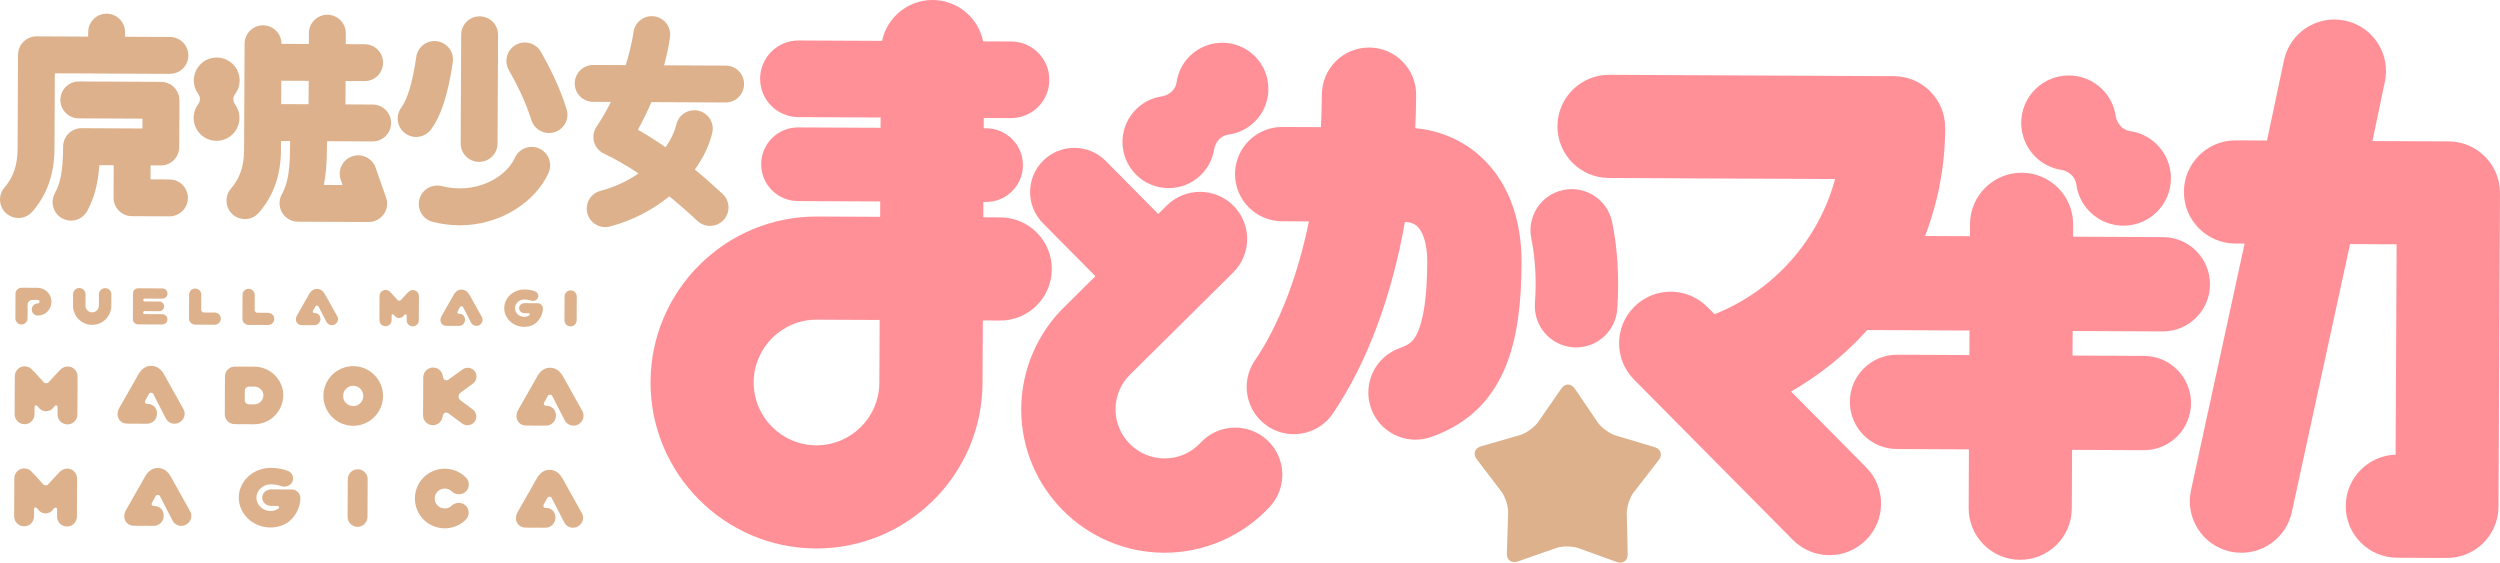 <?xml version="1.0" encoding="utf-8"?>
<!-- Generator: Adobe Illustrator 27.0.1, SVG Export Plug-In . SVG Version: 6.00 Build 0)  -->
<svg version="1.1" id="레이어_1" xmlns="http://www.w3.org/2000/svg" xmlns:xlink="http://www.w3.org/1999/xlink" x="0px"
	 y="0px" viewBox="0 0 254.036 57.169" enable-background="new 0 0 254.036 57.169" xml:space="preserve">
<path fill="#FF9097" d="M106.879,27.356c0.014-2.896-2.32-5.253-5.216-5.267l-1.744-0.008l0.007-1.559l0.258,0.001
	c2.068,0.009,3.752-1.658,3.762-3.726c0.01-2.066-1.658-3.751-3.726-3.76l-0.259-0.001l0.006-1.047l2.752,0.013
	c2.149,0.01,3.899-1.724,3.909-3.874c0.011-2.15-1.723-3.902-3.872-3.912l-2.86-0.013C99.416,1.815,97.311,0.012,94.782,0
	c-2.53-0.012-4.651,1.771-5.153,4.154L81.15,4.113c-2.15-0.01-3.901,1.724-3.912,3.876c-0.01,2.149,1.725,3.899,3.875,3.91
	l8.371,0.04l-0.005,1.046l-8.371-0.039c-2.067-0.01-3.752,1.658-3.762,3.724c-0.01,2.068,1.659,3.752,3.727,3.761l8.37,0.04
	l-0.007,1.56l-6.386-0.029c-9.299-0.045-16.902,7.486-16.946,16.786c-0.044,9.3,7.486,16.9,16.785,16.944
	c9.302,0.044,16.905-7.484,16.949-16.784l0.031-6.386l1.744,0.009C104.509,32.585,106.865,30.249,106.879,27.356 M89.356,38.898
	c-0.017,3.521-2.895,6.371-6.417,6.354c-3.52-0.016-6.371-2.894-6.354-6.415c0.017-3.52,2.894-6.371,6.415-6.354l6.386,0.029
	L89.356,38.898z"/>
<path fill="#FF9097" d="M121.996,44.986c-0.962,1.035-2.269,1.604-3.681,1.597c-2.749-0.013-4.973-2.261-4.961-5.009
	c0.007-1.396,0.577-2.69,1.604-3.638c0.022-0.019,0.042-0.043,0.062-0.06c0.02-0.018,0.042-0.036,0.061-0.058l10.229-10.13
	c1.88-1.863,1.895-4.896,0.032-6.774c-1.862-1.881-4.895-1.896-6.777-0.033l-0.87,0.861l-5.338-5.388
	c-1.747-1.762-4.591-1.774-6.355-0.029c-1.762,1.744-1.776,4.59-0.03,6.352l5.338,5.389l-2.949,2.92
	c-2.899,2.729-4.571,6.561-4.59,10.542c-0.038,8.032,6.465,14.599,14.498,14.637c4.069,0.02,7.988-1.681,10.754-4.665
	c1.801-1.94,1.686-4.972-0.253-6.771C126.828,42.93,123.795,43.047,121.996,44.986"/>
<path fill="#FF9097" d="M115.418,17.727c1.821,1.84,4.792,1.854,6.63,0.03c0.743-0.734,1.188-1.656,1.334-2.615
	c0.131-0.749,0.703-1.373,1.43-1.464c0.981-0.127,1.929-0.565,2.686-1.316c1.841-1.822,1.855-4.79,0.032-6.632
	c-1.823-1.839-4.791-1.853-6.633-0.031c-0.757,0.751-1.204,1.695-1.341,2.674c-0.099,0.726-0.727,1.292-1.477,1.415
	c-0.961,0.137-1.886,0.572-2.63,1.307C113.608,12.919,113.594,15.888,115.418,17.727L115.418,17.727z"/>
<path fill="#FF9097" d="M248.819,14.366l-7.746-0.035l1.258-5.999c0.617-2.826-1.18-5.618-4.008-6.232
	c-2.828-0.615-5.621,1.178-6.233,4.007l-1.73,8.172l-3.176-0.016c-2.896-0.013-5.254,2.324-5.267,5.217
	c-0.014,2.896,2.32,5.253,5.216,5.267l0.952,0.004l-5.448,25.064c-0.617,2.827,1.178,5.619,4.008,6.235
	c0.365,0.08,0.731,0.117,1.09,0.119c2.422,0.011,4.607-1.665,5.145-4.127l5.919-27.24l4.731,0.023l-0.102,21.373
	c-2.802,0.089-5.054,2.384-5.068,5.212c-0.014,2.894,2.322,5.25,5.215,5.264l5.043,0.024c2.892,0.014,5.252-2.321,5.265-5.214
	l0.153-31.851C254.049,16.739,251.712,14.381,248.819,14.366"/>
<path fill="#FF9097" d="M217.872,36.165l-7.273-0.035l0.011-2.496l9.143,0.044c2.644,0.012,4.803-2.121,4.814-4.768
	c0.014-2.647-2.123-4.803-4.767-4.815l-9.145-0.044l0.006-1.237c0.014-2.891-2.324-5.249-5.217-5.262
	c-2.892-0.014-5.25,2.321-5.263,5.213l-0.006,1.237l-4.56-0.023c1.333-3.462,2.03-7.159,2.048-10.972
	c0.014-2.895-2.32-5.253-5.212-5.267l-28.925-0.138c-2.894-0.013-5.253,2.323-5.267,5.216c-0.013,2.894,2.322,5.252,5.217,5.266
	l22.997,0.109c-1.679,6.188-6.208,11.345-12.255,13.735l-0.729-0.736c-2.04-2.056-5.358-2.073-7.412-0.035
	c-2.057,2.04-2.073,5.358-0.036,7.412l16.138,16.291c1.02,1.03,2.357,1.546,3.699,1.553c1.341,0.006,2.685-0.498,3.713-1.518
	c2.057-2.035,2.073-5.352,0.035-7.409l-7.631-7.703c2.891-1.648,5.514-3.765,7.746-6.248l10.389,0.049l-0.012,2.496l-7.331-0.034
	c-2.647-0.013-4.802,2.121-4.814,4.767c-0.013,2.647,2.122,4.801,4.768,4.814l7.33,0.035l-0.027,5.955
	c-0.014,2.897,2.32,5.253,5.213,5.267c2.892,0.013,5.254-2.321,5.267-5.217l0.028-5.955l7.275,0.034
	c2.645,0.013,4.799-2.121,4.811-4.768C222.651,38.332,220.517,36.177,217.872,36.165"/>
<path fill="#FF9097" d="M209.477,17.265c0.771,0.133,1.412,0.724,1.506,1.472c0.133,1.008,0.582,1.986,1.355,2.765
	c1.877,1.897,4.936,1.911,6.83,0.033c1.893-1.876,1.907-4.933,0.032-6.828c-0.776-0.78-1.746-1.241-2.754-1.382
	c-0.748-0.101-1.332-0.747-1.455-1.522c-0.143-0.987-0.59-1.941-1.348-2.706c-1.875-1.895-4.934-1.909-6.828-0.032v0.001
	c-1.895,1.875-1.908,4.931-0.031,6.828C207.539,16.658,208.489,17.117,209.477,17.265"/>
<path fill="#FF9097" d="M143.813,13.022c0.052-1.118,0.083-2.242,0.088-3.376c0.013-2.646-2.122-4.803-4.768-4.815
	s-4.801,2.124-4.814,4.77c-0.005,1.115-0.04,2.223-0.096,3.319l-3.91-0.019c-2.647-0.013-4.802,2.122-4.815,4.767
	c-0.012,2.646,2.122,4.802,4.769,4.815l2.74,0.013c-1.157,5.608-3.042,10.535-5.495,14.13c-1.489,2.188-0.924,5.167,1.263,6.658
	c0.821,0.558,1.749,0.829,2.672,0.834c1.539,0.007,3.054-0.729,3.986-2.094c3.46-5.081,5.976-11.851,7.329-19.477
	c0.829,0.046,1.191,0.354,1.413,0.625c0.552,0.673,0.862,1.936,0.854,3.465c-0.016,3.453-0.369,5.908-1.05,7.296
	c-0.328,0.663-0.684,1.067-1.725,1.429c-2.496,0.872-3.817,3.604-2.944,6.102c0.687,1.968,2.527,3.203,4.501,3.212
	c0.531,0.002,1.071-0.084,1.601-0.267c8.046-2.808,9.167-10.536,9.201-17.727c0.018-3.83-1.029-7.141-3.022-9.578
	C149.659,14.747,146.932,13.323,143.813,13.022"/>
<path fill="#FF9097" d="M158.843,19.307c-2.265,0.479-3.713,2.703-3.235,4.969c0.232,1.105,0.589,3.421,0.365,6.531
	c-0.168,2.313,1.569,4.317,3.881,4.484c0.095,0.004,0.19,0.012,0.283,0.012c2.187,0.011,4.039-1.679,4.198-3.892
	c0.222-3.066,0.035-6.213-0.524-8.865C163.334,20.28,161.109,18.829,158.843,19.307"/>
<path fill="#DCB18B" d="M158.651,39.486c0.381-0.551,1-0.548,1.374,0.007l2.314,3.408c0.376,0.553,1.208,1.162,1.847,1.356
	l3.949,1.18c0.64,0.195,0.828,0.784,0.417,1.311l-2.528,3.255c-0.412,0.529-0.734,1.505-0.72,2.177l0.095,4.119
	c0.013,0.668-0.488,1.03-1.116,0.802l-3.876-1.398c-0.63-0.228-1.661-0.233-2.291-0.011l-3.891,1.362
	c-0.63,0.221-1.128-0.145-1.108-0.814l0.134-4.117c0.021-0.671-0.292-1.651-0.698-2.185l-2.498-3.278
	c-0.406-0.531-0.211-1.118,0.432-1.306l3.958-1.143c0.643-0.188,1.479-0.789,1.861-1.338L158.651,39.486z"/>
<path fill="#DCB18B" d="M5.572,7.45l11.685,0.056c1.035,0.006,1.878-0.83,1.883-1.866c0.004-1.035-0.83-1.876-1.865-1.881
	l-4.569-0.021l0.003-0.464c0.005-1.034-0.831-1.876-1.866-1.881C9.809,1.387,8.966,2.221,8.961,3.258L8.959,3.72L3.716,3.694
	c-1.035-0.005-1.877,0.83-1.883,1.864l-0.045,9.553c-0.008,1.666-0.419,2.883-1.334,3.944c-0.675,0.786-0.586,1.967,0.197,2.644
	C1.003,22,1.434,22.151,1.864,22.153c0.53,0.002,1.058-0.222,1.43-0.653c1.496-1.735,2.229-3.821,2.241-6.372L5.572,7.45z"/>
<path fill="#DCB18B" d="M17.227,18.235l-1.933-0.009l0.007-1.419l1.03,0.005c1.034,0.006,1.877-0.83,1.882-1.867l0.023-4.744
	c0.005-1.035-0.83-1.877-1.865-1.882l-8.353-0.04c-1.035-0.005-1.878,0.83-1.883,1.865C6.13,11.18,6.965,12.022,8,12.026
	l6.479,0.031l-0.004,0.999l-6.18-0.03c-1.033-0.005-1.877,0.829-1.881,1.863c-0.015,2.938-0.397,3.907-0.856,4.788
	c-0.479,0.915-0.124,2.049,0.793,2.528c0.275,0.142,0.567,0.211,0.857,0.212c0.679,0.003,1.335-0.363,1.671-1.006
	c0.621-1.189,1.056-2.448,1.215-4.628l1.461,0.007l-0.016,3.293c-0.005,1.034,0.83,1.878,1.864,1.882l3.806,0.019
	c1.035,0.005,1.878-0.831,1.883-1.865C19.097,19.085,18.262,18.241,17.227,18.235"/>
<path fill="#DCB18B" d="M66.19,10.377l7.536,0.036c1.035,0.004,1.878-0.831,1.882-1.865c0.006-1.035-0.829-1.878-1.864-1.882
	l-6.262-0.03c0.455-1.677,0.594-2.795,0.606-2.897c0.122-1.028-0.61-1.961-1.639-2.081c-1.028-0.123-1.959,0.612-2.081,1.639
	c-0.004,0.026-0.173,1.37-0.785,3.32l-3.299-0.015c-1.035-0.005-1.878,0.83-1.883,1.865c-0.004,1.034,0.83,1.878,1.865,1.882
	l1.81,0.008c-0.412,0.827-0.895,1.675-1.46,2.518c-0.305,0.453-0.396,1.018-0.251,1.544c0.147,0.526,0.514,0.962,1.009,1.194
	c1.128,0.533,2.302,1.206,3.511,2.012c-1.15,0.785-2.469,1.403-3.859,1.765c-1.001,0.258-1.603,1.281-1.343,2.284
	c0.218,0.84,0.973,1.399,1.803,1.403c0.159,0.001,0.32-0.019,0.481-0.061c2.241-0.58,4.327-1.667,6.049-3.065
	c0.935,0.762,1.889,1.596,2.859,2.5c0.357,0.335,0.812,0.501,1.269,0.504c0.504,0.002,1.007-0.198,1.378-0.596
	c0.706-0.756,0.667-1.941-0.09-2.649c-0.953-0.889-1.895-1.717-2.826-2.481c0.839-1.161,1.45-2.417,1.765-3.705
	c0.246-1.006-0.369-2.019-1.373-2.267c-1.006-0.246-2.02,0.369-2.266,1.373c-0.196,0.798-0.577,1.589-1.102,2.335
	c-0.953-0.666-1.89-1.261-2.811-1.78C65.357,12.224,65.808,11.278,66.19,10.377"/>
<path fill="#DCB18B" d="M38.164,17.035c-0.344-0.976-1.415-1.488-2.391-1.145c-0.976,0.346-1.487,1.414-1.145,2.391l0.184,0.52
	l-1.903-0.01c0.195-0.979,0.307-2.177,0.314-3.774l0.004-0.645c0.09-0.001,0.182-0.009,0.27-0.023l4.359,0.022
	c1.035,0.004,1.878-0.831,1.883-1.865s-0.83-1.879-1.864-1.883l-2.772-0.014l0.011-2.377l1.93,0.01
	c1.034,0.005,1.877-0.83,1.882-1.866c0.004-1.034-0.83-1.876-1.864-1.881l-1.93-0.01l0.006-1.104
	c0.005-1.035-0.831-1.875-1.866-1.881c-1.035-0.005-1.877,0.828-1.882,1.863l-0.005,1.104l-2.784-0.013
	c0.005-1.034-0.829-1.877-1.865-1.882c-1.034-0.005-1.877,0.83-1.882,1.864L24.803,15.22c-0.009,1.666-0.42,2.883-1.334,3.945
	c-0.675,0.784-0.587,1.967,0.197,2.643c0.352,0.302,0.784,0.452,1.213,0.455c0.531,0.002,1.058-0.222,1.431-0.653
	c1.496-1.735,2.228-3.821,2.24-6.372l0.004-0.912l0.925,0.005L29.476,15c-0.014,2.937-0.397,3.904-0.857,4.786
	c-0.301,0.579-0.281,1.274,0.057,1.835c0.337,0.559,0.942,0.902,1.596,0.906l7.183,0.033c0.608,0.004,1.181-0.291,1.535-0.787
	c0.354-0.497,0.444-1.132,0.241-1.708L38.164,17.035z M28.583,8.202l2.784,0.013l-0.011,2.376l-2.784-0.013L28.583,8.202z"/>
<path fill="#DCB18B" d="M24.333,11.991c0.003-0.519-0.167-0.998-0.45-1.387c-0.219-0.307-0.237-0.728-0.013-1.013
	c0.298-0.391,0.479-0.878,0.481-1.406c0.006-1.288-1.032-2.334-2.318-2.34c-1.285-0.005-2.332,1.03-2.338,2.319
	c-0.003,0.526,0.172,1.015,0.467,1.408c0.22,0.288,0.199,0.708-0.022,1.015c-0.289,0.385-0.461,0.863-0.463,1.382
	c-0.006,1.286,1.031,2.334,2.316,2.339C23.279,14.314,24.327,13.277,24.333,11.991"/>
<path fill="#DCB18B" d="M48.677,16.45c1.034,0.005,1.877-0.831,1.882-1.866l0.053-11.041c0.005-1.034-0.831-1.878-1.865-1.883
	c-1.035-0.004-1.879,0.831-1.883,1.865l-0.053,11.04C46.806,15.6,47.642,16.445,48.677,16.45"/>
<path fill="#DCB18B" d="M54.801,15.094c-0.943-0.429-2.052-0.007-2.48,0.936c-0.931,2.058-4.037,3.747-7.428,2.881
	c-1.003-0.254-2.024,0.351-2.279,1.353c-0.256,1.004,0.35,2.024,1.353,2.28c0.92,0.235,1.828,0.344,2.705,0.349
	c4.211,0.019,7.749-2.413,9.065-5.32C56.162,16.63,55.744,15.521,54.801,15.094"/>
<path fill="#DCB18B" d="M43.79,13.159c1.038-1.398,1.742-3.573,2.219-6.846c0.147-1.022-0.562-1.974-1.586-2.122
	C43.398,4.042,42.449,4.75,42.3,5.773c-0.374,2.564-0.885,4.298-1.518,5.155c-0.618,0.828-0.444,2.003,0.387,2.621
	c0.258,0.192,0.549,0.304,0.845,0.347C42.675,13.992,43.366,13.733,43.79,13.159"/>
<path fill="#DCB18B" d="M57.573,11.077c-0.806-2.539-1.828-4.389-2.436-5.496c-0.057-0.103-0.11-0.197-0.16-0.287
	c-0.495-0.908-1.633-1.243-2.541-0.747c-0.908,0.496-1.244,1.633-0.747,2.543c0.05,0.093,0.106,0.193,0.166,0.301
	c0.543,0.985,1.451,2.632,2.146,4.82c0.252,0.793,0.985,1.304,1.776,1.307c0.192,0.001,0.385-0.026,0.577-0.088
	C57.34,13.116,57.886,12.064,57.573,11.077"/>
<path fill="#DCB18B" d="M3.818,29.245l-1.625-0.007c-0.339-0.002-0.618,0.276-0.619,0.613l-0.012,2.505
	c-0.002,0.335,0.279,0.618,0.613,0.618C2.518,32.976,2.798,32.7,2.8,32.361l0.006-1.411c0.002-0.259,0.227-0.476,0.491-0.474
	l0.549,0.002c0.101,0,0.171,0.072,0.171,0.171c-0.001,0.106-0.075,0.183-0.173,0.183c-0.339-0.002-0.617,0.272-0.618,0.611
	c-0.002,0.343,0.273,0.619,0.613,0.621c0.773,0.003,1.383-0.614,1.387-1.403C5.229,29.884,4.598,29.249,3.818,29.245"/>
<path fill="#DCB18B" d="M10.687,29.278c-0.346-0.002-0.628,0.281-0.63,0.631l-0.005,1.156c-0.002,0.374-0.312,0.677-0.69,0.676
	c-0.374-0.002-0.678-0.308-0.676-0.683l0.005-1.156c0.002-0.349-0.28-0.636-0.629-0.637c-0.35-0.002-0.635,0.282-0.637,0.631
	L7.42,31.052c-0.005,1.074,0.863,1.952,1.936,1.957c1.074,0.005,1.951-0.865,1.956-1.938l0.005-1.155
	C11.319,29.566,11.036,29.279,10.687,29.278"/>
<path fill="#DCB18B" d="M14.701,30.339l1.793,0.009c0.288,0.001,0.524-0.231,0.526-0.517c0.001-0.288-0.234-0.525-0.521-0.526
	l-2.459-0.012c-0.137-0.001-0.273,0.056-0.376,0.15c-0.095,0.101-0.149,0.236-0.15,0.377l-0.013,2.625
	c0,0.127,0.056,0.26,0.155,0.357c0.094,0.1,0.227,0.158,0.367,0.159l2.458,0.012c0.288,0.001,0.525-0.233,0.526-0.523
	c0.002-0.288-0.232-0.524-0.52-0.525l-1.794-0.009c-0.084-0.001-0.147-0.064-0.147-0.151c0.001-0.084,0.065-0.151,0.149-0.15
	l1.492,0.007c0.269,0.002,0.489-0.217,0.49-0.49c0.001-0.271-0.217-0.49-0.486-0.492l-1.492-0.006
	c-0.084-0.002-0.147-0.063-0.146-0.149c0-0.039,0.012-0.073,0.037-0.1C14.617,30.355,14.657,30.339,14.701,30.339"/>
<path fill="#DCB18B" d="M21.826,31.76l-1.111-0.006c-0.149-0.001-0.269-0.121-0.268-0.269l0.007-1.543
	c0.001-0.339-0.276-0.62-0.619-0.621c-0.34-0.002-0.617,0.275-0.618,0.614l-0.012,2.43c-0.001,0.167,0.063,0.329,0.176,0.435
	c0.118,0.119,0.277,0.188,0.437,0.189l2.002,0.009c0.338,0.001,0.617-0.276,0.619-0.617C22.44,32.038,22.164,31.761,21.826,31.76"/>
<path fill="#DCB18B" d="M27.255,31.786l-1.111-0.006c-0.148,0-0.267-0.121-0.267-0.269l0.007-1.543
	c0.002-0.339-0.276-0.619-0.618-0.621c-0.34-0.001-0.618,0.275-0.62,0.614l-0.012,2.43c-0.001,0.167,0.064,0.33,0.176,0.435
	c0.118,0.12,0.278,0.188,0.438,0.189l2.001,0.009c0.34,0.002,0.618-0.276,0.619-0.617C27.87,32.064,27.594,31.788,27.255,31.786"/>
<path fill="#DCB18B" d="M33.546,30.841c-0.206-0.367-0.404-0.728-0.529-0.948c-0.303-0.532-0.702-0.535-0.836-0.536
	c-0.14,0-0.498,0.05-0.77,0.532c-0.94,1.662-1.237,2.171-1.237,2.171c-0.134,0.239-0.146,0.499-0.03,0.696
	c0.104,0.179,0.298,0.282,0.533,0.284l1.266,0.006c0.341,0.002,0.618-0.276,0.62-0.617c0.002-0.377-0.239-0.619-0.614-0.621
	c-0.084,0-0.125-0.038-0.144-0.071c-0.031-0.051-0.026-0.117,0.012-0.186c0.03-0.051,0.09-0.16,0.146-0.258
	c0.04-0.074,0.076-0.14,0.093-0.171c0.05-0.099,0.246-0.1,0.303,0.01l0.814,1.581c0.15,0.293,0.541,0.415,0.837,0.263
	c0.151-0.08,0.264-0.221,0.313-0.386c0.045-0.152,0.027-0.313-0.05-0.449C34.164,31.951,33.849,31.385,33.546,30.841"/>
<path fill="#DCB18B" d="M42.167,29.51c-0.239-0.089-0.517-0.013-0.693,0.184c-0.07,0.085-0.107,0.121-0.13,0.134l-0.619,0.673
	c-0.093,0.072-0.228,0.069-0.309,0.007l-0.62-0.687c-0.025-0.015-0.062-0.051-0.135-0.136c-0.169-0.197-0.444-0.277-0.687-0.19
	c-0.242,0.088-0.407,0.321-0.408,0.578l-0.011,2.458c-0.002,0.335,0.279,0.618,0.613,0.62c0.343,0.001,0.623-0.276,0.624-0.615
	l0.002-0.473c0.001-0.176,0.183-0.154,0.267-0.034c0.156,0.281,0.48,0.29,0.494,0.29c0.003,0,0.342-0.005,0.491-0.28
	c0.052-0.065,0.109-0.098,0.163-0.098c0.057,0,0.114,0.04,0.114,0.129l-0.003,0.474c-0.001,0.335,0.279,0.618,0.614,0.619
	c0.342,0.002,0.621-0.274,0.623-0.612l0.011-2.458C42.57,29.834,42.409,29.601,42.167,29.51"/>
<path fill="#DCB18B" d="M48.261,30.957c-0.214-0.384-0.424-0.762-0.554-0.994c-0.302-0.532-0.704-0.534-0.836-0.535
	c-0.142,0-0.497,0.05-0.771,0.532c-0.94,1.662-1.236,2.17-1.236,2.17c-0.134,0.239-0.146,0.5-0.031,0.696
	c0.104,0.18,0.3,0.283,0.534,0.285l1.267,0.005c0.34,0.003,0.617-0.276,0.618-0.617c0.002-0.376-0.238-0.619-0.613-0.621
	c-0.09,0-0.13-0.044-0.145-0.069c-0.03-0.053-0.025-0.119,0.013-0.187c0.029-0.049,0.085-0.15,0.134-0.243
	c0.045-0.081,0.086-0.154,0.105-0.188c0.051-0.097,0.246-0.098,0.303,0.012l0.814,1.581c0.149,0.292,0.542,0.415,0.837,0.263
	c0.15-0.081,0.264-0.222,0.311-0.387c0.045-0.152,0.028-0.313-0.049-0.448C48.858,32.026,48.556,31.487,48.261,30.957"/>
<path fill="#DCB18B" d="M54.673,30.811l-1.377-0.007c-0.301-0.001-0.547,0.229-0.549,0.51c-0.001,0.277,0.243,0.508,0.544,0.509
	l0.434,0.002c0.045,0,0.082,0.025,0.099,0.066c0.016,0.038,0.016,0.094-0.015,0.124c-0.073,0.058-0.136,0.093-0.203,0.118
	c-0.311,0.136-0.74,0.056-0.999-0.197c-0.18-0.166-0.278-0.387-0.277-0.624c0.001-0.232,0.102-0.455,0.282-0.621
	c0.182-0.166,0.416-0.258,0.662-0.257c0.254,0.001,0.492,0.04,0.654,0.106c0.275,0.114,0.61-0.009,0.727-0.258
	c0.056-0.123,0.061-0.256,0.013-0.38c-0.053-0.131-0.158-0.235-0.297-0.295c-0.317-0.126-0.675-0.19-1.092-0.192
	c-0.536-0.001-1.047,0.196-1.436,0.553c-0.376,0.343-0.597,0.826-0.606,1.328c-0.002,0.515,0.207,0.991,0.588,1.352
	c0.567,0.547,1.463,0.728,2.223,0.415c0.323-0.13,0.578-0.352,0.804-0.697c0.202-0.306,0.311-0.665,0.313-1.04
	c0-0.129-0.059-0.266-0.159-0.361C54.9,30.869,54.811,30.812,54.673,30.811"/>
<path fill="#DCB18B" d="M57.986,29.503c-0.338-0.001-0.616,0.275-0.618,0.613l-0.011,2.431c-0.002,0.341,0.273,0.623,0.612,0.624
	c0.344,0.002,0.623-0.276,0.625-0.617l0.012-2.431C58.607,29.784,58.33,29.505,57.986,29.503"/>
<path fill="#DCB18B" d="M7.226,37.302c-0.387-0.141-0.842-0.023-1.13,0.3c-0.117,0.141-0.17,0.189-0.201,0.209l-0.982,1.06
	c-0.12,0.096-0.322,0.097-0.437,0.006l-0.978-1.078c-0.03-0.019-0.086-0.068-0.21-0.212c-0.274-0.319-0.725-0.449-1.117-0.308
	c-0.396,0.144-0.664,0.524-0.666,0.945l-0.019,3.875c-0.003,0.544,0.456,1.005,1.002,1.008c0.559,0.003,1.017-0.447,1.019-0.999
	l0.004-0.749c0.001-0.233,0.237-0.199,0.356-0.036c0.255,0.463,0.801,0.473,0.806,0.473c0.005,0,0.56-0.005,0.805-0.457
	C5.55,41.249,5.632,41.2,5.704,41.2c0.072,0.002,0.145,0.055,0.145,0.169l-0.004,0.749c-0.003,0.544,0.455,1.006,1.001,1.009
	c0.559,0.002,1.017-0.446,1.02-0.999l0.018-3.874C7.886,37.832,7.621,37.45,7.226,37.302"/>
<path fill="#DCB18B" d="M14.943,43.058c0.555,0.002,1.009-0.451,1.011-1.01c0.003-0.611-0.39-1.009-1.002-1.012
	c-0.118-0.001-0.174-0.052-0.199-0.094c-0.041-0.071-0.034-0.161,0.02-0.259c0.047-0.08,0.138-0.244,0.221-0.396
	c0.067-0.122,0.128-0.23,0.157-0.279c0.068-0.138,0.337-0.137,0.416,0.013l1.283,2.496c0.17,0.33,0.511,0.54,0.89,0.542
	c0.165,0,0.329-0.039,0.475-0.114c0.246-0.135,0.432-0.365,0.51-0.633c0.072-0.25,0.044-0.511-0.081-0.731
	c-0.162-0.285-0.616-1.097-1.067-1.911c-0.35-0.631-0.699-1.257-0.913-1.636c-0.486-0.857-1.134-0.859-1.346-0.86
	c-0.229-0.001-0.808,0.078-1.247,0.854c-1.462,2.592-1.944,3.414-1.95,3.42c-0.217,0.388-0.234,0.811-0.047,1.134
	c0.171,0.295,0.489,0.464,0.872,0.466L14.943,43.058z"/>
<path fill="#DCB18B" d="M27.907,42.254c0.554-0.55,0.872-1.307,0.876-2.08c0.004-0.768-0.292-1.476-0.856-2.048
	c-0.542-0.547-1.301-0.865-2.078-0.868l-1.977-0.009c-0.269-0.001-0.53,0.105-0.717,0.291c-0.188,0.187-0.294,0.44-0.295,0.712
	l-0.018,3.829c-0.002,0.273,0.107,0.539,0.288,0.714c0.192,0.193,0.452,0.304,0.715,0.305l1.977,0.01
	C26.603,43.113,27.362,42.801,27.907,42.254 M24.87,40.65l0.004-0.938c0.001-0.244,0.193-0.434,0.437-0.432l0.529,0.002
	c0.254,0.001,0.48,0.092,0.653,0.265c0.187,0.19,0.271,0.38,0.27,0.618c-0.001,0.26-0.098,0.487-0.277,0.655
	c-0.167,0.175-0.394,0.269-0.655,0.268l-0.528-0.003C25.058,41.084,24.869,40.893,24.87,40.65"/>
<path fill="#DCB18B" d="M35.907,37.206c-1.672-0.007-3.038,1.344-3.045,3.015c-0.008,1.67,1.344,3.037,3.015,3.044
	c1.671,0.009,3.037-1.344,3.045-3.015C38.929,38.58,37.577,37.214,35.907,37.206 M35.887,41.262
	c-0.566-0.002-1.025-0.464-1.022-1.031c0.002-0.573,0.466-1.032,1.032-1.031c0.566,0.003,1.025,0.469,1.022,1.041
	C36.916,40.808,36.453,41.266,35.887,41.262"/>
<path fill="#DCB18B" d="M48.032,41.602c-1.103-0.818-1.221-0.91-1.221-0.91c-0.188-0.15-0.212-0.289-0.212-0.405
	c0.001-0.106,0.025-0.265,0.229-0.406c-0.001,0,0.123-0.109,1.215-0.893c0.404-0.289,0.499-0.854,0.211-1.257
	c-0.279-0.379-0.866-0.479-1.244-0.198c-1.297,0.928-1.429,1.032-1.435,1.037c-0.034,0.024-0.12,0.075-0.228,0.075
	c-0.109-0.001-0.305-0.06-0.36-0.453c-0.067-0.481-0.486-0.845-0.976-0.848c-0.55-0.003-0.999,0.445-1.001,0.995l-0.019,3.866
	c-0.002,0.55,0.442,0.997,0.993,0.999c0.488,0.003,0.911-0.357,0.983-0.835c0.06-0.396,0.256-0.454,0.367-0.454
	c0.077,0,0.161,0.028,0.224,0.08c0.001,0,0.118,0.088,1.424,1.054c0.38,0.282,0.967,0.185,1.248-0.201
	c0.141-0.192,0.197-0.428,0.16-0.662C48.353,41.951,48.224,41.742,48.032,41.602"/>
<path fill="#DCB18B" d="M53.483,43.241l1.995,0.01c0.555,0.003,1.009-0.45,1.012-1.009c0.003-0.612-0.391-1.01-1.003-1.013
	c-0.119,0-0.173-0.051-0.198-0.094c-0.041-0.07-0.034-0.162,0.02-0.258c0.048-0.08,0.14-0.249,0.223-0.4
	c0.066-0.119,0.127-0.229,0.155-0.276c0.068-0.138,0.337-0.137,0.416,0.013l1.282,2.496c0.17,0.33,0.512,0.54,0.891,0.542
	c0.165,0,0.329-0.039,0.475-0.115c0.246-0.134,0.431-0.364,0.509-0.63c0.073-0.252,0.045-0.513-0.08-0.733
	c-0.165-0.287-0.626-1.117-1.082-1.936c-0.344-0.62-0.688-1.238-0.898-1.611c-0.486-0.855-1.134-0.858-1.347-0.86
	c-0.228-0.001-0.807,0.079-1.245,0.853c-1.463,2.594-1.945,3.415-1.949,3.42c-0.218,0.389-0.237,0.813-0.049,1.135
	C52.781,43.071,53.099,43.239,53.483,43.241"/>
<path fill="#DCB18B" d="M7.177,47.678c-0.389-0.144-0.842-0.023-1.13,0.298c-0.117,0.141-0.17,0.191-0.201,0.208l-0.982,1.063
	c-0.116,0.096-0.324,0.095-0.438,0.004l-0.977-1.077c-0.03-0.018-0.086-0.069-0.21-0.212c-0.275-0.323-0.725-0.448-1.117-0.308
	c-0.396,0.145-0.664,0.522-0.666,0.945l-0.019,3.87c-0.002,0.546,0.456,1.01,1.002,1.013c0.56,0.003,1.017-0.447,1.02-1.003
	l0.003-0.745C3.463,51.5,3.7,51.536,3.819,51.699c0.254,0.463,0.8,0.472,0.805,0.472c0.005,0,0.56-0.006,0.805-0.456
	c0.072-0.09,0.153-0.139,0.226-0.139C5.726,51.577,5.8,51.631,5.8,51.745l-0.004,0.746c-0.003,0.545,0.455,1.009,1.001,1.011
	c0.559,0.003,1.017-0.445,1.02-1.003l0.018-3.869C7.837,48.206,7.572,47.826,7.177,47.678"/>
<path fill="#DCB18B" d="M18.22,49.982c-0.338-0.607-0.669-1.204-0.875-1.569c-0.486-0.855-1.135-0.859-1.348-0.86
	c-0.228-0.001-0.807,0.078-1.246,0.854c-1.463,2.591-1.944,3.411-1.948,3.42c-0.218,0.386-0.236,0.811-0.048,1.134
	c0.17,0.293,0.488,0.462,0.872,0.464l1.996,0.01c0.555,0.003,1.009-0.45,1.011-1.009c0.003-0.612-0.391-1.007-1.001-1.011
	c-0.12,0-0.175-0.052-0.2-0.096c-0.041-0.068-0.034-0.161,0.02-0.261c0.049-0.077,0.143-0.251,0.228-0.403
	c0.064-0.115,0.122-0.224,0.15-0.27c0.069-0.137,0.337-0.135,0.417,0.015l1.283,2.494c0.169,0.334,0.51,0.54,0.89,0.542
	c0.164,0,0.329-0.037,0.474-0.117c0.247-0.132,0.433-0.359,0.511-0.628c0.072-0.252,0.043-0.513-0.082-0.733
	C19.157,51.667,18.683,50.816,18.22,49.982"/>
<path fill="#DCB18B" d="M29.711,49.74l-2.17-0.01c-0.493-0.003-0.897,0.375-0.899,0.838c-0.003,0.46,0.398,0.836,0.891,0.839
	l0.684,0.003c0.057,0,0.104,0.032,0.126,0.085c0.019,0.046,0.019,0.116-0.019,0.154c-0.108,0.085-0.205,0.141-0.306,0.177
	c-0.159,0.068-0.331,0.102-0.523,0.101c-0.388-0.001-0.749-0.143-1.015-0.405c-0.276-0.255-0.427-0.599-0.425-0.957
	c0.002-0.36,0.156-0.697,0.434-0.955c0.279-0.255,0.64-0.394,1.019-0.393c0.4,0.002,0.77,0.061,1.017,0.164
	c0.448,0.186,0.997-0.016,1.19-0.429c0.093-0.2,0.1-0.42,0.022-0.622c-0.086-0.219-0.258-0.389-0.486-0.484
	c-0.506-0.2-1.073-0.3-1.735-0.304c-0.853-0.003-1.666,0.306-2.288,0.877c-0.601,0.55-0.954,1.323-0.966,2.121
	c-0.004,0.81,0.338,1.589,0.936,2.155c0.603,0.581,1.416,0.903,2.288,0.906c0.434,0.002,0.856-0.081,1.255-0.246
	c0.513-0.203,0.921-0.556,1.283-1.107c0.323-0.494,0.495-1.067,0.499-1.661c0-0.216-0.098-0.437-0.262-0.597
	C30.091,49.837,29.94,49.741,29.711,49.74"/>
<path fill="#DCB18B" d="M36.351,47.684c-0.555-0.003-1.009,0.446-1.011,1.001l-0.019,3.83c-0.002,0.559,0.447,1.016,1.002,1.018
	c0.559,0.004,1.016-0.45,1.019-1.009l0.018-3.829C37.363,48.14,36.91,47.687,36.351,47.684"/>
<path fill="#DCB18B" d="M45.912,49.942c0.378,0.372,1.042,0.378,1.427,0.007c0.191-0.193,0.298-0.444,0.3-0.712
	c0.001-0.27-0.104-0.524-0.294-0.715c-0.559-0.566-1.34-0.892-2.141-0.895c-0.802-0.004-1.585,0.314-2.15,0.874
	c-0.563,0.559-0.892,1.337-0.895,2.14c-0.004,0.801,0.316,1.584,0.875,2.149c0.56,0.566,1.34,0.891,2.141,0.895h0.009
	c0.807,0.005,1.567-0.305,2.141-0.874c0.396-0.392,0.399-1.032,0.007-1.427c-0.381-0.377-1.045-0.379-1.429-0.007
	c-0.366,0.382-1.037,0.393-1.434-0.006c-0.195-0.199-0.299-0.448-0.298-0.72c0.002-0.277,0.11-0.532,0.305-0.718
	C44.874,49.541,45.545,49.555,45.912,49.942"/>
<path fill="#DCB18B" d="M58.025,50.171c-0.338-0.607-0.668-1.204-0.875-1.569c-0.485-0.857-1.133-0.859-1.347-0.86
	c-0.229-0.001-0.807,0.078-1.246,0.854c-1.463,2.59-1.945,3.411-1.949,3.42c-0.217,0.386-0.236,0.811-0.049,1.134
	c0.172,0.293,0.489,0.462,0.873,0.464l1.996,0.01c0.555,0.002,1.01-0.451,1.012-1.01c0.003-0.611-0.391-1.006-1.003-1.01
	c-0.118-0.001-0.173-0.052-0.198-0.096c-0.042-0.068-0.033-0.161,0.02-0.261c0.049-0.078,0.143-0.251,0.228-0.403
	c0.065-0.116,0.122-0.224,0.15-0.27c0.068-0.135,0.337-0.136,0.415,0.015l1.284,2.494c0.169,0.334,0.51,0.54,0.888,0.542
	c0.167,0,0.331-0.037,0.477-0.117c0.246-0.132,0.431-0.359,0.51-0.628c0.072-0.252,0.044-0.513-0.081-0.732
	C58.963,51.856,58.488,51.005,58.025,50.171"/>
</svg>
